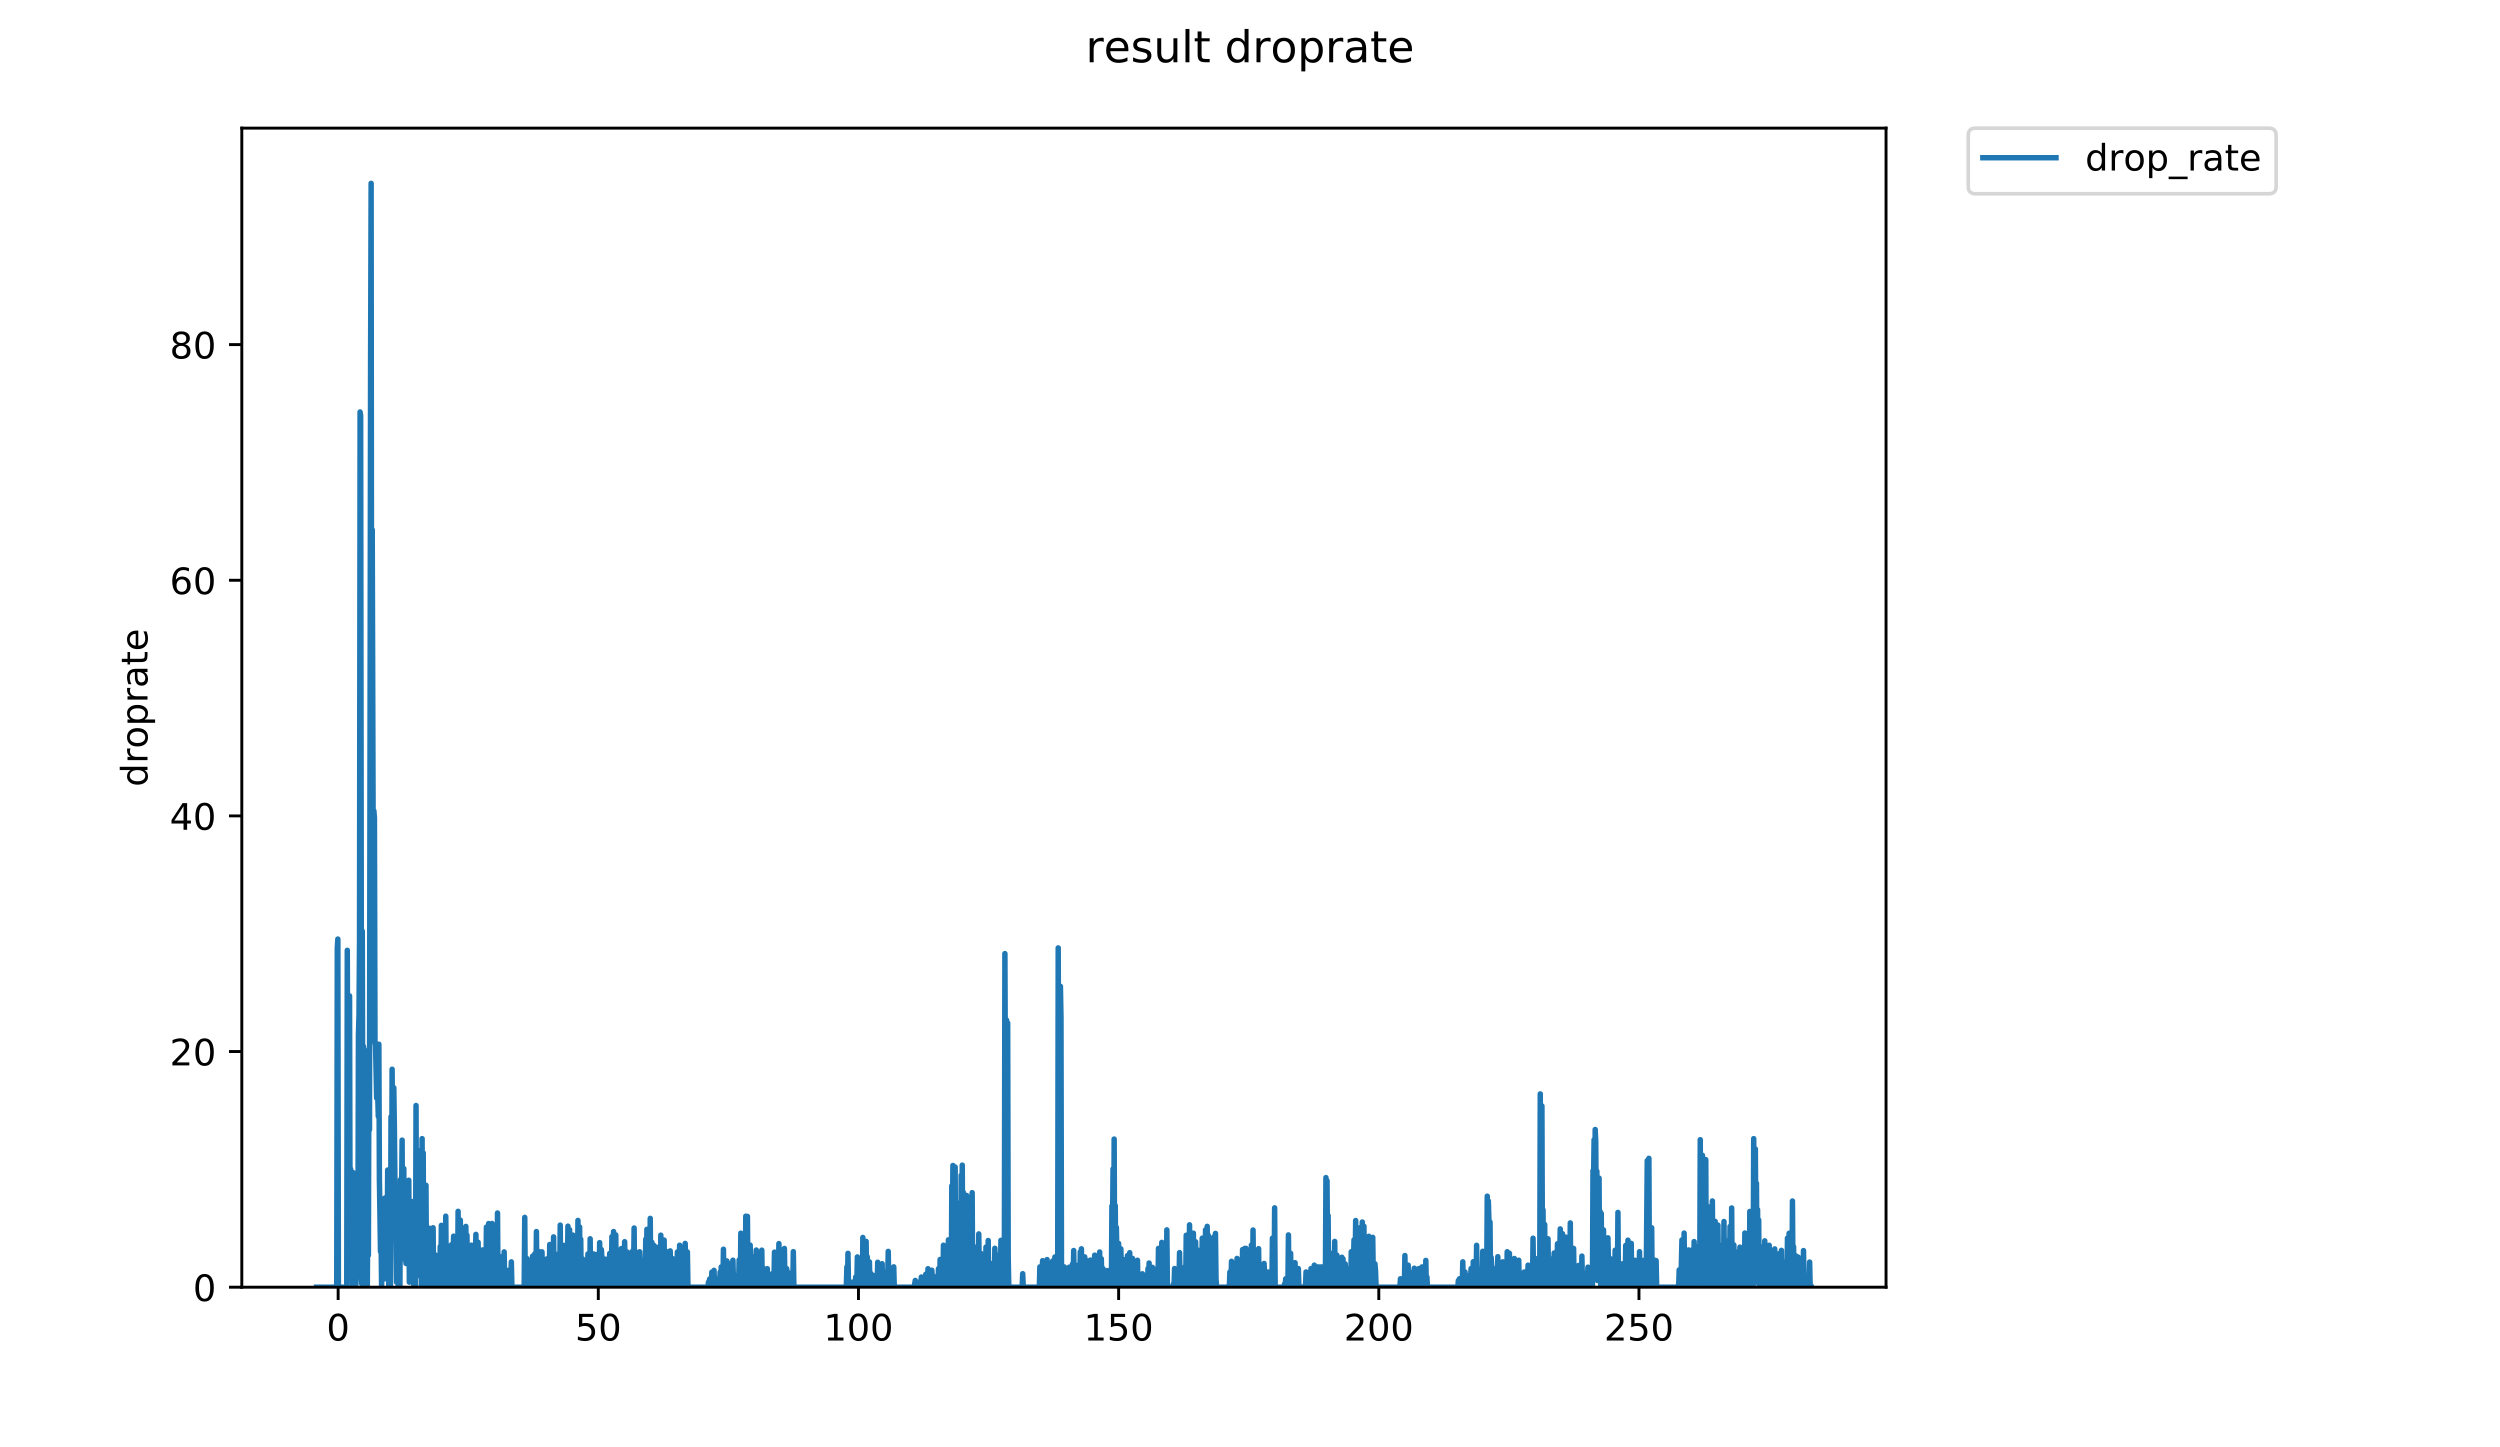 <?xml version="1.0" encoding="utf-8" standalone="no"?>
<!DOCTYPE svg PUBLIC "-//W3C//DTD SVG 1.1//EN"
  "http://www.w3.org/Graphics/SVG/1.1/DTD/svg11.dtd">
<!-- Created with matplotlib (https://matplotlib.org/) -->
<svg height="396pt" version="1.1" viewBox="0 0 684 396" width="684pt" xmlns="http://www.w3.org/2000/svg" xmlns:xlink="http://www.w3.org/1999/xlink">
 <defs>
  <style type="text/css">
*{stroke-linecap:butt;stroke-linejoin:round;}
  </style>
 </defs>
 <g id="figure_1">
  <g id="patch_1">
   <path d="M 0 396 
L 684 396 
L 684 0 
L 0 0 
z
" style="fill:#ffffff;"/>
  </g>
  <g id="axes_1">
   <g id="patch_2">
    <path d="M 66.159 352.174 
L 516.019 352.174 
L 516.019 35.062 
L 66.159 35.062 
z
" style="fill:#ffffff;"/>
   </g>
   <g id="matplotlib.axis_1">
    <g id="xtick_1">
     <g id="line2d_1">
      <defs>
       <path d="M 0 0 
L 0 3.5 
" id="m72eb1bb841" style="stroke:#000000;stroke-width:0.8;"/>
      </defs>
      <g>
       <use style="stroke:#000000;stroke-width:0.8;" x="92.514" xlink:href="#m72eb1bb841" y="352.174"/>
      </g>
     </g>
     <g id="text_1">
      <!-- 0 -->
      <defs>
       <path d="M 31.781 66.406 
Q 24.172 66.406 20.328 58.906 
Q 16.5 51.422 16.5 36.375 
Q 16.5 21.391 20.328 13.891 
Q 24.172 6.391 31.781 6.391 
Q 39.453 6.391 43.281 13.891 
Q 47.125 21.391 47.125 36.375 
Q 47.125 51.422 43.281 58.906 
Q 39.453 66.406 31.781 66.406 
z
M 31.781 74.219 
Q 44.047 74.219 50.516 64.516 
Q 56.984 54.828 56.984 36.375 
Q 56.984 17.969 50.516 8.266 
Q 44.047 -1.422 31.781 -1.422 
Q 19.531 -1.422 13.062 8.266 
Q 6.594 17.969 6.594 36.375 
Q 6.594 54.828 13.062 64.516 
Q 19.531 74.219 31.781 74.219 
z
" id="DejaVuSans-48"/>
      </defs>
      <g transform="translate(89.333 366.773)scale(0.1 -0.1)">
       <use xlink:href="#DejaVuSans-48"/>
      </g>
     </g>
    </g>
    <g id="xtick_2">
     <g id="line2d_2">
      <g>
       <use style="stroke:#000000;stroke-width:0.8;" x="163.695" xlink:href="#m72eb1bb841" y="352.174"/>
      </g>
     </g>
     <g id="text_2">
      <!-- 50 -->
      <defs>
       <path d="M 10.797 72.906 
L 49.516 72.906 
L 49.516 64.594 
L 19.828 64.594 
L 19.828 46.734 
Q 21.969 47.469 24.109 47.828 
Q 26.266 48.188 28.422 48.188 
Q 40.625 48.188 47.75 41.5 
Q 54.891 34.812 54.891 23.391 
Q 54.891 11.625 47.562 5.094 
Q 40.234 -1.422 26.906 -1.422 
Q 22.312 -1.422 17.547 -0.641 
Q 12.797 0.141 7.719 1.703 
L 7.719 11.625 
Q 12.109 9.234 16.797 8.062 
Q 21.484 6.891 26.703 6.891 
Q 35.156 6.891 40.078 11.328 
Q 45.016 15.766 45.016 23.391 
Q 45.016 31 40.078 35.438 
Q 35.156 39.891 26.703 39.891 
Q 22.75 39.891 18.812 39.016 
Q 14.891 38.141 10.797 36.281 
z
" id="DejaVuSans-53"/>
      </defs>
      <g transform="translate(157.333 366.773)scale(0.1 -0.1)">
       <use xlink:href="#DejaVuSans-53"/>
       <use x="63.623" xlink:href="#DejaVuSans-48"/>
      </g>
     </g>
    </g>
    <g id="xtick_3">
     <g id="line2d_3">
      <g>
       <use style="stroke:#000000;stroke-width:0.8;" x="234.876" xlink:href="#m72eb1bb841" y="352.174"/>
      </g>
     </g>
     <g id="text_3">
      <!-- 100 -->
      <defs>
       <path d="M 12.406 8.297 
L 28.516 8.297 
L 28.516 63.922 
L 10.984 60.406 
L 10.984 69.391 
L 28.422 72.906 
L 38.281 72.906 
L 38.281 8.297 
L 54.391 8.297 
L 54.391 0 
L 12.406 0 
z
" id="DejaVuSans-49"/>
      </defs>
      <g transform="translate(225.333 366.773)scale(0.1 -0.1)">
       <use xlink:href="#DejaVuSans-49"/>
       <use x="63.623" xlink:href="#DejaVuSans-48"/>
       <use x="127.246" xlink:href="#DejaVuSans-48"/>
      </g>
     </g>
    </g>
    <g id="xtick_4">
     <g id="line2d_4">
      <g>
       <use style="stroke:#000000;stroke-width:0.8;" x="306.058" xlink:href="#m72eb1bb841" y="352.174"/>
      </g>
     </g>
     <g id="text_4">
      <!-- 150 -->
      <g transform="translate(296.514 366.773)scale(0.1 -0.1)">
       <use xlink:href="#DejaVuSans-49"/>
       <use x="63.623" xlink:href="#DejaVuSans-53"/>
       <use x="127.246" xlink:href="#DejaVuSans-48"/>
      </g>
     </g>
    </g>
    <g id="xtick_5">
     <g id="line2d_5">
      <g>
       <use style="stroke:#000000;stroke-width:0.8;" x="377.239" xlink:href="#m72eb1bb841" y="352.174"/>
      </g>
     </g>
     <g id="text_5">
      <!-- 200 -->
      <defs>
       <path d="M 19.188 8.297 
L 53.609 8.297 
L 53.609 0 
L 7.328 0 
L 7.328 8.297 
Q 12.938 14.109 22.625 23.891 
Q 32.328 33.688 34.812 36.531 
Q 39.547 41.844 41.422 45.531 
Q 43.312 49.219 43.312 52.781 
Q 43.312 58.594 39.234 62.25 
Q 35.156 65.922 28.609 65.922 
Q 23.969 65.922 18.812 64.312 
Q 13.672 62.703 7.812 59.422 
L 7.812 69.391 
Q 13.766 71.781 18.938 73 
Q 24.125 74.219 28.422 74.219 
Q 39.75 74.219 46.484 68.547 
Q 53.219 62.891 53.219 53.422 
Q 53.219 48.922 51.531 44.891 
Q 49.859 40.875 45.406 35.406 
Q 44.188 33.984 37.641 27.219 
Q 31.109 20.453 19.188 8.297 
z
" id="DejaVuSans-50"/>
      </defs>
      <g transform="translate(367.695 366.773)scale(0.1 -0.1)">
       <use xlink:href="#DejaVuSans-50"/>
       <use x="63.623" xlink:href="#DejaVuSans-48"/>
       <use x="127.246" xlink:href="#DejaVuSans-48"/>
      </g>
     </g>
    </g>
    <g id="xtick_6">
     <g id="line2d_6">
      <g>
       <use style="stroke:#000000;stroke-width:0.8;" x="448.42" xlink:href="#m72eb1bb841" y="352.174"/>
      </g>
     </g>
     <g id="text_6">
      <!-- 250 -->
      <g transform="translate(438.876 366.773)scale(0.1 -0.1)">
       <use xlink:href="#DejaVuSans-50"/>
       <use x="63.623" xlink:href="#DejaVuSans-53"/>
       <use x="127.246" xlink:href="#DejaVuSans-48"/>
      </g>
     </g>
    </g>
   </g>
   <g id="matplotlib.axis_2">
    <g id="ytick_1">
     <g id="line2d_7">
      <defs>
       <path d="M 0 0 
L -3.5 0 
" id="mb52bde10ab" style="stroke:#000000;stroke-width:0.8;"/>
      </defs>
      <g>
       <use style="stroke:#000000;stroke-width:0.8;" x="66.159" xlink:href="#mb52bde10ab" y="352.174"/>
      </g>
     </g>
     <g id="text_7">
      <!-- 0 -->
      <g transform="translate(52.796 355.973)scale(0.1 -0.1)">
       <use xlink:href="#DejaVuSans-48"/>
      </g>
     </g>
    </g>
    <g id="ytick_2">
     <g id="line2d_8">
      <g>
       <use style="stroke:#000000;stroke-width:0.8;" x="66.159" xlink:href="#mb52bde10ab" y="287.702"/>
      </g>
     </g>
     <g id="text_8">
      <!-- 20 -->
      <g transform="translate(46.434 291.501)scale(0.1 -0.1)">
       <use xlink:href="#DejaVuSans-50"/>
       <use x="63.623" xlink:href="#DejaVuSans-48"/>
      </g>
     </g>
    </g>
    <g id="ytick_3">
     <g id="line2d_9">
      <g>
       <use style="stroke:#000000;stroke-width:0.8;" x="66.159" xlink:href="#mb52bde10ab" y="223.23"/>
      </g>
     </g>
     <g id="text_9">
      <!-- 40 -->
      <defs>
       <path d="M 37.797 64.312 
L 12.891 25.391 
L 37.797 25.391 
z
M 35.203 72.906 
L 47.609 72.906 
L 47.609 25.391 
L 58.016 25.391 
L 58.016 17.188 
L 47.609 17.188 
L 47.609 0 
L 37.797 0 
L 37.797 17.188 
L 4.891 17.188 
L 4.891 26.703 
z
" id="DejaVuSans-52"/>
      </defs>
      <g transform="translate(46.434 227.029)scale(0.1 -0.1)">
       <use xlink:href="#DejaVuSans-52"/>
       <use x="63.623" xlink:href="#DejaVuSans-48"/>
      </g>
     </g>
    </g>
    <g id="ytick_4">
     <g id="line2d_10">
      <g>
       <use style="stroke:#000000;stroke-width:0.8;" x="66.159" xlink:href="#mb52bde10ab" y="158.758"/>
      </g>
     </g>
     <g id="text_10">
      <!-- 60 -->
      <defs>
       <path d="M 33.016 40.375 
Q 26.375 40.375 22.484 35.828 
Q 18.609 31.297 18.609 23.391 
Q 18.609 15.531 22.484 10.953 
Q 26.375 6.391 33.016 6.391 
Q 39.656 6.391 43.531 10.953 
Q 47.406 15.531 47.406 23.391 
Q 47.406 31.297 43.531 35.828 
Q 39.656 40.375 33.016 40.375 
z
M 52.594 71.297 
L 52.594 62.312 
Q 48.875 64.062 45.094 64.984 
Q 41.312 65.922 37.594 65.922 
Q 27.828 65.922 22.672 59.328 
Q 17.531 52.734 16.797 39.406 
Q 19.672 43.656 24.016 45.922 
Q 28.375 48.188 33.594 48.188 
Q 44.578 48.188 50.953 41.516 
Q 57.328 34.859 57.328 23.391 
Q 57.328 12.156 50.688 5.359 
Q 44.047 -1.422 33.016 -1.422 
Q 20.359 -1.422 13.672 8.266 
Q 6.984 17.969 6.984 36.375 
Q 6.984 53.656 15.188 63.938 
Q 23.391 74.219 37.203 74.219 
Q 40.922 74.219 44.703 73.484 
Q 48.484 72.75 52.594 71.297 
z
" id="DejaVuSans-54"/>
      </defs>
      <g transform="translate(46.434 162.557)scale(0.1 -0.1)">
       <use xlink:href="#DejaVuSans-54"/>
       <use x="63.623" xlink:href="#DejaVuSans-48"/>
      </g>
     </g>
    </g>
    <g id="ytick_5">
     <g id="line2d_11">
      <g>
       <use style="stroke:#000000;stroke-width:0.8;" x="66.159" xlink:href="#mb52bde10ab" y="94.285"/>
      </g>
     </g>
     <g id="text_11">
      <!-- 80 -->
      <defs>
       <path d="M 31.781 34.625 
Q 24.75 34.625 20.719 30.859 
Q 16.703 27.094 16.703 20.516 
Q 16.703 13.922 20.719 10.156 
Q 24.75 6.391 31.781 6.391 
Q 38.812 6.391 42.859 10.172 
Q 46.922 13.969 46.922 20.516 
Q 46.922 27.094 42.891 30.859 
Q 38.875 34.625 31.781 34.625 
z
M 21.922 38.812 
Q 15.578 40.375 12.031 44.719 
Q 8.5 49.078 8.5 55.328 
Q 8.5 64.062 14.719 69.141 
Q 20.953 74.219 31.781 74.219 
Q 42.672 74.219 48.875 69.141 
Q 55.078 64.062 55.078 55.328 
Q 55.078 49.078 51.531 44.719 
Q 48 40.375 41.703 38.812 
Q 48.828 37.156 52.797 32.312 
Q 56.781 27.484 56.781 20.516 
Q 56.781 9.906 50.312 4.234 
Q 43.844 -1.422 31.781 -1.422 
Q 19.734 -1.422 13.25 4.234 
Q 6.781 9.906 6.781 20.516 
Q 6.781 27.484 10.781 32.312 
Q 14.797 37.156 21.922 38.812 
z
M 18.312 54.391 
Q 18.312 48.734 21.844 45.562 
Q 25.391 42.391 31.781 42.391 
Q 38.141 42.391 41.719 45.562 
Q 45.312 48.734 45.312 54.391 
Q 45.312 60.062 41.719 63.234 
Q 38.141 66.406 31.781 66.406 
Q 25.391 66.406 21.844 63.234 
Q 18.312 60.062 18.312 54.391 
z
" id="DejaVuSans-56"/>
      </defs>
      <g transform="translate(46.434 98.085)scale(0.1 -0.1)">
       <use xlink:href="#DejaVuSans-56"/>
       <use x="63.623" xlink:href="#DejaVuSans-48"/>
      </g>
     </g>
    </g>
    <g id="text_12">
     <!-- droprate -->
     <defs>
      <path d="M 45.406 46.391 
L 45.406 75.984 
L 54.391 75.984 
L 54.391 0 
L 45.406 0 
L 45.406 8.203 
Q 42.578 3.328 38.25 0.953 
Q 33.938 -1.422 27.875 -1.422 
Q 17.969 -1.422 11.734 6.484 
Q 5.516 14.406 5.516 27.297 
Q 5.516 40.188 11.734 48.094 
Q 17.969 56 27.875 56 
Q 33.938 56 38.25 53.625 
Q 42.578 51.266 45.406 46.391 
z
M 14.797 27.297 
Q 14.797 17.391 18.875 11.75 
Q 22.953 6.109 30.078 6.109 
Q 37.203 6.109 41.297 11.75 
Q 45.406 17.391 45.406 27.297 
Q 45.406 37.203 41.297 42.844 
Q 37.203 48.484 30.078 48.484 
Q 22.953 48.484 18.875 42.844 
Q 14.797 37.203 14.797 27.297 
z
" id="DejaVuSans-100"/>
      <path d="M 41.109 46.297 
Q 39.594 47.172 37.812 47.578 
Q 36.031 48 33.891 48 
Q 26.266 48 22.188 43.047 
Q 18.109 38.094 18.109 28.812 
L 18.109 0 
L 9.078 0 
L 9.078 54.688 
L 18.109 54.688 
L 18.109 46.188 
Q 20.953 51.172 25.484 53.578 
Q 30.031 56 36.531 56 
Q 37.453 56 38.578 55.875 
Q 39.703 55.766 41.062 55.516 
z
" id="DejaVuSans-114"/>
      <path d="M 30.609 48.391 
Q 23.391 48.391 19.188 42.75 
Q 14.984 37.109 14.984 27.297 
Q 14.984 17.484 19.156 11.844 
Q 23.344 6.203 30.609 6.203 
Q 37.797 6.203 41.984 11.859 
Q 46.188 17.531 46.188 27.297 
Q 46.188 37.016 41.984 42.703 
Q 37.797 48.391 30.609 48.391 
z
M 30.609 56 
Q 42.328 56 49.016 48.375 
Q 55.719 40.766 55.719 27.297 
Q 55.719 13.875 49.016 6.219 
Q 42.328 -1.422 30.609 -1.422 
Q 18.844 -1.422 12.172 6.219 
Q 5.516 13.875 5.516 27.297 
Q 5.516 40.766 12.172 48.375 
Q 18.844 56 30.609 56 
z
" id="DejaVuSans-111"/>
      <path d="M 18.109 8.203 
L 18.109 -20.797 
L 9.078 -20.797 
L 9.078 54.688 
L 18.109 54.688 
L 18.109 46.391 
Q 20.953 51.266 25.266 53.625 
Q 29.594 56 35.594 56 
Q 45.562 56 51.781 48.094 
Q 58.016 40.188 58.016 27.297 
Q 58.016 14.406 51.781 6.484 
Q 45.562 -1.422 35.594 -1.422 
Q 29.594 -1.422 25.266 0.953 
Q 20.953 3.328 18.109 8.203 
z
M 48.688 27.297 
Q 48.688 37.203 44.609 42.844 
Q 40.531 48.484 33.406 48.484 
Q 26.266 48.484 22.188 42.844 
Q 18.109 37.203 18.109 27.297 
Q 18.109 17.391 22.188 11.75 
Q 26.266 6.109 33.406 6.109 
Q 40.531 6.109 44.609 11.75 
Q 48.688 17.391 48.688 27.297 
z
" id="DejaVuSans-112"/>
      <path d="M 34.281 27.484 
Q 23.391 27.484 19.188 25 
Q 14.984 22.516 14.984 16.5 
Q 14.984 11.719 18.141 8.906 
Q 21.297 6.109 26.703 6.109 
Q 34.188 6.109 38.703 11.406 
Q 43.219 16.703 43.219 25.484 
L 43.219 27.484 
z
M 52.203 31.203 
L 52.203 0 
L 43.219 0 
L 43.219 8.297 
Q 40.141 3.328 35.547 0.953 
Q 30.953 -1.422 24.312 -1.422 
Q 15.922 -1.422 10.953 3.297 
Q 6 8.016 6 15.922 
Q 6 25.141 12.172 29.828 
Q 18.359 34.516 30.609 34.516 
L 43.219 34.516 
L 43.219 35.406 
Q 43.219 41.609 39.141 45 
Q 35.062 48.391 27.688 48.391 
Q 23 48.391 18.547 47.266 
Q 14.109 46.141 10.016 43.891 
L 10.016 52.203 
Q 14.938 54.109 19.578 55.047 
Q 24.219 56 28.609 56 
Q 40.484 56 46.344 49.844 
Q 52.203 43.703 52.203 31.203 
z
" id="DejaVuSans-97"/>
      <path d="M 18.312 70.219 
L 18.312 54.688 
L 36.812 54.688 
L 36.812 47.703 
L 18.312 47.703 
L 18.312 18.016 
Q 18.312 11.328 20.141 9.422 
Q 21.969 7.516 27.594 7.516 
L 36.812 7.516 
L 36.812 0 
L 27.594 0 
Q 17.188 0 13.234 3.875 
Q 9.281 7.766 9.281 18.016 
L 9.281 47.703 
L 2.688 47.703 
L 2.688 54.688 
L 9.281 54.688 
L 9.281 70.219 
z
" id="DejaVuSans-116"/>
      <path d="M 56.203 29.594 
L 56.203 25.203 
L 14.891 25.203 
Q 15.484 15.922 20.484 11.062 
Q 25.484 6.203 34.422 6.203 
Q 39.594 6.203 44.453 7.469 
Q 49.312 8.734 54.109 11.281 
L 54.109 2.781 
Q 49.266 0.734 44.188 -0.344 
Q 39.109 -1.422 33.891 -1.422 
Q 20.797 -1.422 13.156 6.188 
Q 5.516 13.812 5.516 26.812 
Q 5.516 40.234 12.766 48.109 
Q 20.016 56 32.328 56 
Q 43.359 56 49.781 48.891 
Q 56.203 41.797 56.203 29.594 
z
M 47.219 32.234 
Q 47.125 39.594 43.094 43.984 
Q 39.062 48.391 32.422 48.391 
Q 24.906 48.391 20.391 44.141 
Q 15.875 39.891 15.188 32.172 
z
" id="DejaVuSans-101"/>
     </defs>
     <g transform="translate(40.354 215.236)rotate(-90)scale(0.1 -0.1)">
      <use xlink:href="#DejaVuSans-100"/>
      <use x="63.477" xlink:href="#DejaVuSans-114"/>
      <use x="104.559" xlink:href="#DejaVuSans-111"/>
      <use x="165.74" xlink:href="#DejaVuSans-112"/>
      <use x="229.217" xlink:href="#DejaVuSans-114"/>
      <use x="270.33" xlink:href="#DejaVuSans-97"/>
      <use x="331.609" xlink:href="#DejaVuSans-116"/>
      <use x="370.818" xlink:href="#DejaVuSans-101"/>
     </g>
    </g>
   </g>
   <g id="line2d_12">
    <path clip-path="url(#p45c813bb9b)" d="M 86.607 352.174 
L 92.129 352.174 
L 92.284 259.298 
L 92.435 256.931 
L 92.585 352.174 
L 94.868 352.174 
L 95.018 260.005 
L 95.174 312.938 
L 95.33 297.115 
L 95.48 332.315 
L 95.636 272.479 
L 95.791 342.269 
L 95.943 319.847 
L 96.098 340.517 
L 96.248 340.661 
L 96.402 352.174 
L 96.558 320.79 
L 96.708 352.174 
L 97.311 352.174 
L 97.614 347.556 
L 97.764 336.033 
L 97.915 345.745 
L 98.069 283.162 
L 98.219 277.889 
L 98.369 257.553 
L 98.519 112.719 
L 98.67 113.747 
L 98.971 351.257 
L 99.121 254.77 
L 99.278 323.313 
L 99.433 286.267 
L 99.583 303.29 
L 99.734 352.174 
L 100.49 352.174 
L 100.64 331.021 
L 100.791 343.424 
L 100.941 287.055 
L 101.091 309.1 
L 101.391 100.315 
L 101.541 50.163 
L 101.691 230.826 
L 101.842 144.942 
L 102.143 244.566 
L 102.293 221.848 
L 102.444 223.784 
L 102.596 285.149 
L 102.748 286.049 
L 103.051 300.432 
L 103.201 294.279 
L 103.501 305.462 
L 103.654 285.699 
L 103.805 322.659 
L 104.105 342.448 
L 104.256 338.299 
L 104.407 352.174 
L 104.557 337.878 
L 104.708 340.612 
L 104.858 348.018 
L 105.009 342.476 
L 105.163 349.91 
L 105.313 327.767 
L 105.464 348.49 
L 105.767 328.92 
L 105.918 343.424 
L 106.069 320.121 
L 106.371 352.174 
L 106.828 352.174 
L 106.979 305.529 
L 107.129 335.5 
L 107.284 292.544 
L 107.442 316.063 
L 107.742 297.599 
L 107.893 307.901 
L 108.196 337.542 
L 108.349 337.149 
L 108.501 350.81 
L 108.656 349.477 
L 108.808 334.872 
L 108.959 352.174 
L 109.11 352.174 
L 109.262 347.589 
L 109.415 352.174 
L 109.569 322.745 
L 109.719 341.106 
L 110.019 311.937 
L 110.173 344.445 
L 110.476 319.709 
L 110.627 339.335 
L 110.782 332.364 
L 111.082 345.69 
L 111.232 323.499 
L 111.386 336.35 
L 111.538 334.799 
L 111.843 322.91 
L 111.996 350.8 
L 112.148 330.835 
L 112.3 347.144 
L 112.452 347.595 
L 112.604 328.721 
L 112.755 346.679 
L 112.908 332.651 
L 113.214 352.174 
L 113.674 352.174 
L 113.826 302.475 
L 113.977 344.323 
L 114.126 314.604 
L 114.277 344.816 
L 114.43 333.453 
L 114.582 348.978 
L 114.883 331.766 
L 115.036 341.293 
L 115.186 326.773 
L 115.337 352.174 
L 115.487 311.533 
L 115.639 352.174 
L 115.79 315.438 
L 115.942 352.174 
L 116.093 331.392 
L 116.393 352.174 
L 116.545 324.282 
L 116.696 348.951 
L 116.846 352.174 
L 117.148 341.567 
L 117.299 352.174 
L 117.449 336.033 
L 117.75 352.174 
L 117.9 337.395 
L 118.2 352.174 
L 118.35 352.174 
L 118.499 335.917 
L 118.651 352.174 
L 118.951 352.174 
L 119.1 343.349 
L 119.251 350.319 
L 119.401 350.793 
L 119.551 348.469 
L 119.702 352.174 
L 119.852 344.312 
L 120.154 352.174 
L 120.304 352.174 
L 120.454 341.042 
L 120.604 349.855 
L 120.757 335.256 
L 120.907 352.174 
L 121.059 352.174 
L 121.208 340.578 
L 121.358 341.506 
L 121.51 352.174 
L 121.66 352.174 
L 121.811 346.664 
L 121.961 332.749 
L 122.113 352.174 
L 122.721 352.174 
L 122.873 347.621 
L 123.175 352.174 
L 123.476 340.595 
L 123.633 352.174 
L 123.79 352.174 
L 124.109 338.215 
L 124.26 352.174 
L 124.411 342.517 
L 124.562 349.399 
L 124.713 350.337 
L 124.864 352.174 
L 125.019 338.256 
L 125.177 352.174 
L 125.335 331.419 
L 125.493 352.174 
L 125.646 339.915 
L 125.798 352.174 
L 125.949 333.832 
L 126.1 352.174 
L 126.403 352.174 
L 126.554 348.018 
L 126.704 352.174 
L 126.855 351.714 
L 127.006 344.357 
L 127.157 352.174 
L 127.458 335.548 
L 127.609 352.174 
L 127.761 337.939 
L 127.919 352.174 
L 128.846 352.174 
L 128.996 340.678 
L 129.146 352.174 
L 129.298 352.174 
L 129.448 351.253 
L 129.599 342.951 
L 129.749 352.174 
L 129.899 352.174 
L 130.205 337.727 
L 130.356 352.174 
L 130.812 339.898 
L 130.966 352.174 
L 131.119 352.174 
L 131.269 346.17 
L 131.423 344.93 
L 131.575 352.174 
L 131.726 352.174 
L 131.876 348.474 
L 132.026 341.985 
L 132.177 352.174 
L 132.478 352.174 
L 132.628 347.556 
L 132.778 351.248 
L 132.929 352.174 
L 133.082 335.736 
L 133.233 350.804 
L 133.386 352.174 
L 133.538 352.174 
L 133.694 334.761 
L 133.851 352.174 
L 134.007 352.174 
L 134.158 340.694 
L 134.309 352.174 
L 134.46 351.253 
L 134.612 334.749 
L 134.763 352.174 
L 134.913 350.789 
L 135.065 338.895 
L 135.215 349.407 
L 135.366 351.249 
L 135.516 336.977 
L 135.667 352.174 
L 135.818 335.619 
L 135.969 351.714 
L 136.119 331.879 
L 136.269 352.174 
L 136.88 352.174 
L 137.03 343.849 
L 137.181 352.174 
L 137.485 352.174 
L 137.635 351.247 
L 137.786 352.174 
L 137.937 342.517 
L 138.087 352.174 
L 138.388 352.174 
L 138.54 349.438 
L 138.69 352.174 
L 138.841 347.582 
L 138.992 352.174 
L 139.143 348.495 
L 139.297 352.174 
L 139.449 347.608 
L 139.6 352.174 
L 139.751 349.868 
L 139.902 345.247 
L 140.054 352.174 
L 143.417 352.174 
L 143.57 333.078 
L 143.721 352.174 
L 144.028 352.174 
L 144.179 344.357 
L 144.332 352.174 
L 144.485 346.28 
L 144.636 352.174 
L 144.788 347.608 
L 144.942 351.721 
L 145.094 347.152 
L 145.245 352.174 
L 145.397 349.427 
L 145.548 352.174 
L 145.704 343.691 
L 145.854 352.174 
L 146.157 352.174 
L 146.31 343.055 
L 146.461 352.174 
L 146.613 352.174 
L 146.764 336.955 
L 146.915 352.174 
L 147.373 352.174 
L 147.676 342.49 
L 147.831 352.174 
L 148.132 352.174 
L 148.283 342.503 
L 148.438 350.376 
L 148.588 352.174 
L 148.739 352.174 
L 148.89 348.041 
L 149.041 349.858 
L 149.193 350.348 
L 149.343 352.174 
L 149.494 352.174 
L 149.647 344.423 
L 149.797 345.718 
L 149.949 352.174 
L 150.252 352.174 
L 150.404 340.494 
L 150.554 352.174 
L 150.706 343.511 
L 150.858 351.257 
L 151.008 348.932 
L 151.158 352.174 
L 151.309 352.174 
L 151.461 338.418 
L 151.612 352.174 
L 151.763 352.174 
L 152.069 343.157 
L 152.219 352.174 
L 152.371 352.174 
L 152.672 346.179 
L 152.824 352.174 
L 153.125 352.174 
L 153.276 335.184 
L 153.427 349.872 
L 153.578 348.035 
L 153.879 352.174 
L 154.029 342.028 
L 154.18 352.174 
L 154.332 340.743 
L 154.484 349.881 
L 154.635 352.174 
L 154.787 343.462 
L 154.938 343.897 
L 155.088 352.174 
L 155.239 347.087 
L 155.388 335.476 
L 155.538 352.174 
L 155.688 351.712 
L 155.838 336.427 
L 155.99 352.174 
L 156.141 348.951 
L 156.291 342.924 
L 156.441 352.174 
L 156.591 351.248 
L 156.742 337.919 
L 156.897 352.174 
L 157.974 352.174 
L 158.127 333.91 
L 158.278 350.797 
L 158.429 348.501 
L 158.581 335.69 
L 158.732 352.174 
L 158.886 339.044 
L 159.038 352.174 
L 159.192 352.174 
L 159.343 344.39 
L 159.495 347.144 
L 159.646 352.174 
L 159.948 352.174 
L 160.099 345.276 
L 160.25 352.174 
L 160.402 348.047 
L 160.554 352.174 
L 160.706 348.978 
L 160.859 343.081 
L 161.014 352.174 
L 161.317 352.174 
L 161.469 338.933 
L 161.62 352.174 
L 161.928 347.256 
L 162.08 352.174 
L 162.386 343.081 
L 162.537 352.174 
L 162.841 352.174 
L 162.997 343.232 
L 163.148 352.174 
L 163.298 352.174 
L 163.456 347.77 
L 163.608 346.71 
L 163.76 352.174 
L 163.911 352.174 
L 164.066 339.984 
L 164.223 352.174 
L 164.375 352.174 
L 164.526 341.881 
L 164.681 344.047 
L 164.836 352.174 
L 164.989 351.72 
L 165.141 352.174 
L 165.296 351.272 
L 165.601 344.499 
L 165.753 352.174 
L 165.907 352.174 
L 166.207 345.247 
L 166.36 352.174 
L 166.511 352.174 
L 166.811 342.951 
L 166.966 352.174 
L 167.117 352.174 
L 167.267 349.411 
L 167.418 338.339 
L 167.568 352.174 
L 167.721 352.174 
L 167.872 336.955 
L 168.022 351.713 
L 168.173 352.174 
L 168.324 352.174 
L 168.474 337.878 
L 168.626 352.174 
L 168.931 352.174 
L 169.084 345.809 
L 169.237 351.269 
L 169.388 346.664 
L 169.541 352.174 
L 169.692 352.174 
L 169.845 350.355 
L 169.996 341.612 
L 170.147 352.174 
L 170.453 352.174 
L 170.605 350.343 
L 170.756 352.174 
L 170.906 339.722 
L 171.06 352.174 
L 171.361 352.174 
L 171.512 342.503 
L 171.662 352.174 
L 172.745 352.174 
L 172.895 342.476 
L 173.197 352.174 
L 173.347 347.087 
L 173.497 335.987 
L 173.649 352.174 
L 173.8 352.174 
L 173.951 342.545 
L 174.102 345.247 
L 174.255 352.174 
L 174.409 346.749 
L 174.561 350.34 
L 174.711 350.791 
L 174.862 352.174 
L 175.013 342.49 
L 175.314 352.174 
L 175.464 352.174 
L 175.616 344.848 
L 175.917 352.174 
L 176.068 345.745 
L 176.219 351.25 
L 176.374 352.174 
L 176.531 348.172 
L 176.684 339.044 
L 176.834 352.174 
L 176.988 336.35 
L 177.143 352.174 
L 177.451 340.871 
L 177.602 352.174 
L 177.754 352.174 
L 177.905 333.347 
L 178.057 352.174 
L 178.208 352.174 
L 178.362 339.898 
L 178.515 343.119 
L 178.667 352.174 
L 178.818 352.174 
L 178.971 340.791 
L 179.279 352.174 
L 179.734 352.174 
L 179.888 341.308 
L 180.038 352.174 
L 180.342 352.174 
L 180.495 348.071 
L 180.647 351.262 
L 180.799 337.939 
L 180.951 352.174 
L 181.404 352.174 
L 181.555 348.018 
L 181.705 339.28 
L 181.856 352.174 
L 182.158 352.174 
L 182.309 346.656 
L 182.463 351.267 
L 182.614 352.174 
L 182.764 342.476 
L 182.915 344.334 
L 183.065 352.174 
L 183.215 349.399 
L 183.37 342.241 
L 183.525 352.174 
L 183.676 352.174 
L 183.826 351.712 
L 183.977 344.334 
L 184.279 352.174 
L 184.429 352.174 
L 184.732 346.733 
L 184.884 352.174 
L 185.035 352.174 
L 185.339 342.531 
L 185.492 352.174 
L 185.642 352.174 
L 185.792 350.322 
L 185.943 340.694 
L 186.094 352.174 
L 186.245 346.179 
L 186.395 352.174 
L 187.309 352.174 
L 187.46 340.201 
L 187.768 349.898 
L 187.918 351.713 
L 188.07 342.545 
L 188.221 352.174 
L 193.691 352.174 
L 193.842 350.793 
L 193.992 352.174 
L 194.148 349.945 
L 194.305 352.174 
L 194.605 352.174 
L 194.757 348.053 
L 194.907 352.174 
L 195.208 352.174 
L 195.358 347.569 
L 195.509 352.174 
L 195.66 350.327 
L 195.81 352.174 
L 196.11 352.174 
L 196.266 351.281 
L 196.418 352.174 
L 196.569 349.881 
L 196.719 352.174 
L 196.87 352.174 
L 197.022 348.053 
L 197.174 352.174 
L 197.325 346.64 
L 197.475 352.174 
L 197.626 348.955 
L 197.78 352.174 
L 197.934 341.79 
L 198.089 352.174 
L 198.549 352.174 
L 198.705 349.936 
L 198.859 344.981 
L 199.014 345.43 
L 199.313 352.174 
L 199.613 352.174 
L 199.92 345.836 
L 200.074 352.174 
L 200.378 352.174 
L 200.528 344.795 
L 200.679 351.254 
L 200.83 352.174 
L 200.981 348.946 
L 201.135 352.174 
L 202.068 352.174 
L 202.227 344.718 
L 202.385 352.174 
L 202.536 352.174 
L 202.687 337.395 
L 202.837 350.324 
L 202.987 351.249 
L 203.137 347.549 
L 203.291 352.174 
L 203.445 352.174 
L 203.595 337.816 
L 203.745 349.868 
L 203.895 352.174 
L 204.046 332.749 
L 204.196 352.174 
L 204.346 348.927 
L 204.497 332.805 
L 204.647 352.174 
L 204.798 342.517 
L 204.948 351.247 
L 205.098 352.174 
L 205.249 340.661 
L 205.551 352.174 
L 205.701 352.174 
L 205.852 349.858 
L 206.002 343.849 
L 206.153 352.174 
L 206.304 348.49 
L 206.462 349.091 
L 206.612 352.174 
L 206.763 352.174 
L 206.913 342.014 
L 207.063 352.174 
L 207.213 347.079 
L 207.365 348.511 
L 207.515 352.174 
L 207.67 348.964 
L 207.82 352.174 
L 208.122 352.174 
L 208.274 350.337 
L 208.425 342.043 
L 208.575 352.174 
L 208.876 352.174 
L 209.027 347.116 
L 209.329 352.174 
L 209.78 352.174 
L 209.931 347.108 
L 210.081 352.174 
L 210.235 349.018 
L 210.386 349.423 
L 210.538 349.415 
L 210.689 350.337 
L 210.839 348.937 
L 210.989 352.174 
L 211.14 352.174 
L 211.291 348.49 
L 211.442 349.415 
L 211.593 352.174 
L 211.749 351.285 
L 211.901 342.586 
L 212.053 352.174 
L 212.354 352.174 
L 212.505 344.785 
L 212.657 351.258 
L 212.958 351.248 
L 213.109 340.252 
L 213.261 352.174 
L 213.862 352.174 
L 214.012 341.985 
L 214.162 352.174 
L 214.313 352.174 
L 214.613 341.582 
L 214.772 352.174 
L 215.074 352.174 
L 215.224 347.094 
L 215.375 348.485 
L 215.527 348.041 
L 215.676 352.174 
L 216.904 352.174 
L 217.054 342.448 
L 217.205 352.174 
L 231.555 352.174 
L 231.706 346.616 
L 231.856 352.174 
L 232.006 342.911 
L 232.155 352.174 
L 233.061 352.174 
L 233.212 350.795 
L 233.362 352.174 
L 233.512 351.247 
L 233.663 352.174 
L 233.968 352.174 
L 234.118 349.391 
L 234.267 352.174 
L 234.421 352.174 
L 234.571 343.897 
L 234.721 352.174 
L 235.322 352.174 
L 235.472 346.632 
L 235.622 352.174 
L 235.772 350.319 
L 235.921 352.174 
L 236.073 338.566 
L 236.223 352.174 
L 236.824 352.174 
L 236.974 339.651 
L 237.123 352.174 
L 237.274 343.849 
L 237.424 352.174 
L 237.725 352.174 
L 237.875 345.247 
L 238.025 352.174 
L 238.176 352.174 
L 238.326 348.479 
L 238.477 349.399 
L 238.627 352.174 
L 238.777 352.174 
L 238.929 348.978 
L 239.08 349.872 
L 239.231 352.174 
L 239.983 352.174 
L 240.136 345.354 
L 240.288 352.174 
L 240.897 352.174 
L 241.049 350.797 
L 241.2 352.174 
L 241.351 345.754 
L 241.501 352.174 
L 242.412 352.174 
L 242.565 348.082 
L 242.718 352.174 
L 242.868 350.775 
L 243.018 342.377 
L 243.171 350.804 
L 243.322 352.174 
L 243.623 352.174 
L 243.777 351.72 
L 243.927 347.549 
L 244.076 352.174 
L 244.376 352.174 
L 244.526 346.608 
L 244.677 352.174 
L 250.117 352.174 
L 250.418 350.324 
L 250.568 352.174 
L 250.72 352.174 
L 250.87 350.789 
L 251.021 352.174 
L 251.175 350.822 
L 251.327 352.174 
L 251.477 351.25 
L 251.628 352.174 
L 251.781 351.718 
L 251.931 352.174 
L 252.08 349.391 
L 252.231 352.174 
L 252.831 352.174 
L 252.981 349.391 
L 253.133 352.174 
L 253.29 348.632 
L 253.44 352.174 
L 253.59 350.324 
L 253.742 352.174 
L 253.893 347.123 
L 254.043 352.174 
L 254.195 351.716 
L 254.347 348.053 
L 254.5 352.174 
L 254.65 348.937 
L 254.8 352.174 
L 254.95 347.543 
L 255.102 352.174 
L 255.256 349.005 
L 255.406 352.174 
L 255.555 350.781 
L 255.705 352.174 
L 255.861 349.492 
L 256.011 352.174 
L 256.161 349.399 
L 256.315 352.174 
L 256.466 351.712 
L 256.615 352.174 
L 256.767 347.116 
L 256.916 352.174 
L 257.066 352.174 
L 257.216 344.589 
L 257.521 352.174 
L 257.671 352.174 
L 257.821 347.536 
L 257.979 352.174 
L 258.129 340.694 
L 258.278 352.174 
L 258.428 352.174 
L 258.578 341.042 
L 258.728 352.174 
L 258.88 352.174 
L 259.03 343.837 
L 259.332 349.888 
L 259.482 339.224 
L 259.637 352.174 
L 260.265 352.174 
L 260.415 324.424 
L 260.565 339.633 
L 260.714 318.874 
L 260.869 352.174 
L 261.021 322.166 
L 261.176 352.174 
L 261.325 319.29 
L 261.475 352.174 
L 261.625 329.016 
L 261.775 352.174 
L 261.925 332.749 
L 262.075 342.434 
L 262.225 342.448 
L 262.376 334.137 
L 262.525 339.206 
L 262.675 352.174 
L 262.825 352.174 
L 262.975 321.561 
L 263.125 352.174 
L 263.275 318.778 
L 263.425 349.855 
L 263.575 326.237 
L 263.725 349.865 
L 263.875 352.174 
L 264.025 333.157 
L 264.175 349.391 
L 264.325 352.174 
L 264.475 327.086 
L 264.625 352.174 
L 264.775 352.174 
L 264.926 340.628 
L 265.076 350.783 
L 265.227 352.174 
L 265.377 334.163 
L 265.526 348.927 
L 265.679 352.174 
L 265.831 352.174 
L 265.981 326.311 
L 266.13 352.174 
L 266.28 341.97 
L 266.43 343.825 
L 266.58 352.174 
L 266.73 352.174 
L 266.881 348.012 
L 267.032 352.174 
L 267.183 341.185 
L 267.336 352.174 
L 267.489 352.174 
L 267.639 351.712 
L 267.792 337.604 
L 267.945 352.174 
L 268.102 352.174 
L 268.403 342.951 
L 268.554 352.174 
L 268.855 352.174 
L 269.005 348.469 
L 269.155 351.248 
L 269.307 344.401 
L 269.462 352.174 
L 269.613 352.174 
L 269.764 341.2 
L 269.917 352.174 
L 270.221 352.174 
L 270.373 339.407 
L 270.526 352.174 
L 270.978 352.174 
L 271.28 345.745 
L 271.431 352.174 
L 272.033 352.174 
L 272.191 341.532 
L 272.344 352.174 
L 272.646 352.174 
L 272.799 351.721 
L 272.949 343.399 
L 273.101 352.174 
L 273.554 352.174 
L 273.706 349.435 
L 273.857 339.353 
L 274.008 350.337 
L 274.161 352.174 
L 274.783 352.174 
L 274.938 260.906 
L 275.24 335.572 
L 275.39 279.1 
L 275.543 280.992 
L 275.696 279.882 
L 275.847 343.861 
L 276 352.174 
L 279.662 352.174 
L 279.812 348.485 
L 279.963 352.174 
L 284.358 352.174 
L 284.508 346.624 
L 284.659 352.174 
L 284.809 352.174 
L 284.96 351.253 
L 285.264 344.92 
L 285.416 352.174 
L 286.022 352.174 
L 286.172 345.708 
L 286.325 352.174 
L 286.481 344.626 
L 286.632 352.174 
L 287.085 352.174 
L 287.236 345.736 
L 287.387 346.648 
L 287.537 352.174 
L 287.688 346.656 
L 287.841 346.726 
L 287.997 345.021 
L 288.152 352.174 
L 288.304 352.174 
L 288.454 349.395 
L 288.605 343.92 
L 288.757 352.174 
L 289.376 352.174 
L 289.528 259.352 
L 289.677 311.937 
L 289.827 311.357 
L 289.978 272.044 
L 290.129 269.859 
L 290.282 278.414 
L 290.432 352.174 
L 291.037 352.174 
L 291.187 346.624 
L 291.339 352.174 
L 291.642 352.174 
L 291.795 347.152 
L 291.945 352.174 
L 292.249 352.174 
L 292.552 346.687 
L 292.708 352.174 
L 293.308 352.174 
L 293.461 345.791 
L 293.611 351.254 
L 293.764 342.143 
L 293.915 352.174 
L 294.217 352.174 
L 294.367 346.153 
L 294.518 352.174 
L 294.818 352.174 
L 294.968 348.932 
L 295.27 352.174 
L 295.421 351.253 
L 295.572 342.49 
L 295.723 352.174 
L 295.875 341.672 
L 296.025 352.174 
L 296.175 351.71 
L 296.325 343.849 
L 296.628 352.174 
L 296.779 343.885 
L 296.931 352.174 
L 297.084 352.174 
L 297.237 344.889 
L 297.389 351.258 
L 297.539 351.713 
L 297.69 348.035 
L 297.841 352.174 
L 297.992 352.174 
L 298.142 351.711 
L 298.292 344.764 
L 298.443 352.174 
L 298.744 352.174 
L 298.894 348.479 
L 299.044 348.469 
L 299.2 352.174 
L 299.5 343.412 
L 299.651 352.174 
L 299.801 343.666 
L 299.956 350.823 
L 300.106 352.174 
L 300.409 347.549 
L 300.56 352.174 
L 300.711 352.174 
L 300.862 342.545 
L 301.012 352.174 
L 301.172 352.174 
L 301.323 344.401 
L 301.475 352.174 
L 301.775 347.094 
L 301.926 352.174 
L 302.232 352.174 
L 302.382 348.474 
L 302.535 348.516 
L 302.686 352.174 
L 302.837 352.174 
L 302.989 347.627 
L 303.14 352.174 
L 304.069 352.174 
L 304.22 329.942 
L 304.372 337.563 
L 304.527 319.803 
L 304.678 352.174 
L 304.831 311.651 
L 304.983 349.431 
L 305.135 329.864 
L 305.287 351.716 
L 305.439 335.829 
L 305.742 352.174 
L 306.044 340.201 
L 306.198 352.174 
L 306.508 352.174 
L 306.66 341.672 
L 306.962 352.174 
L 307.264 352.174 
L 307.418 351.27 
L 307.575 344.647 
L 307.726 350.8 
L 307.876 352.174 
L 308.027 352.174 
L 308.177 346.616 
L 308.327 352.174 
L 308.48 343.535 
L 308.632 352.174 
L 308.787 352.174 
L 308.938 351.716 
L 309.093 342.733 
L 309.247 352.174 
L 309.703 352.174 
L 309.853 344.3 
L 310.003 351.248 
L 310.154 352.174 
L 310.304 352.174 
L 310.454 347.072 
L 310.609 345.88 
L 310.761 352.174 
L 310.912 352.174 
L 311.213 344.806 
L 311.364 352.174 
L 311.515 352.174 
L 311.667 350.345 
L 311.818 350.799 
L 311.969 350.327 
L 312.119 352.174 
L 312.27 351.252 
L 312.421 352.174 
L 312.572 348.511 
L 312.724 352.174 
L 313.024 352.174 
L 313.181 349.07 
L 313.336 352.174 
L 313.486 350.791 
L 313.639 352.174 
L 313.789 349.407 
L 313.939 352.174 
L 314.089 347.079 
L 314.24 352.174 
L 314.391 345.566 
L 314.541 352.174 
L 314.991 352.174 
L 315.145 351.271 
L 315.299 346.749 
L 315.449 352.174 
L 315.598 352.174 
L 315.749 348.937 
L 315.903 350.376 
L 316.053 350.322 
L 316.206 352.174 
L 316.508 347.144 
L 316.66 352.174 
L 316.81 352.174 
L 316.961 341.552 
L 317.112 352.174 
L 317.263 343.897 
L 317.413 352.174 
L 317.713 352.174 
L 317.867 339.915 
L 318.022 352.174 
L 319.096 352.174 
L 319.245 336.494 
L 319.398 351.716 
L 319.551 352.174 
L 320.912 352.174 
L 321.063 351.258 
L 321.214 352.174 
L 321.363 347.072 
L 321.514 352.174 
L 321.664 348.485 
L 321.815 352.174 
L 321.971 347.722 
L 322.122 352.174 
L 322.272 352.174 
L 322.424 349.878 
L 322.573 350.783 
L 322.723 342.721 
L 322.877 352.174 
L 323.487 352.174 
L 323.794 348.542 
L 323.945 348.946 
L 324.098 346.703 
L 324.249 352.174 
L 324.402 351.718 
L 324.553 337.959 
L 324.703 352.174 
L 324.853 346.153 
L 325.004 344.827 
L 325.155 352.174 
L 325.306 347.123 
L 325.457 335.111 
L 325.607 352.174 
L 325.758 341.074 
L 325.908 352.174 
L 326.059 341.138 
L 326.21 352.174 
L 326.36 352.174 
L 326.51 337.395 
L 326.66 352.174 
L 326.963 352.174 
L 327.114 339.758 
L 327.265 352.174 
L 327.566 352.174 
L 327.717 342.028 
L 327.868 352.174 
L 328.019 352.174 
L 328.169 351.713 
L 328.321 343.897 
L 328.476 352.174 
L 328.78 352.174 
L 328.93 338.762 
L 329.08 352.174 
L 329.231 345.736 
L 329.382 346.179 
L 329.532 352.174 
L 329.682 352.174 
L 329.833 336.494 
L 329.984 352.174 
L 330.135 352.174 
L 330.285 335.524 
L 330.435 352.174 
L 330.587 337.979 
L 330.74 350.812 
L 330.89 352.174 
L 331.04 338.742 
L 331.341 352.174 
L 331.492 345.708 
L 331.642 346.179 
L 331.792 352.174 
L 331.943 349.419 
L 332.096 338.437 
L 332.246 352.174 
L 332.396 352.174 
L 332.547 337.459 
L 332.699 349.797 
L 332.855 352.174 
L 336.044 352.174 
L 336.195 351.713 
L 336.345 352.174 
L 336.495 348.018 
L 336.646 352.174 
L 336.796 350.322 
L 336.946 345.094 
L 337.097 352.174 
L 337.248 352.174 
L 337.399 348.485 
L 337.55 352.174 
L 337.701 348.047 
L 337.852 352.174 
L 338.003 347.101 
L 338.155 352.174 
L 338.305 352.174 
L 338.456 344.312 
L 338.76 352.174 
L 339.061 352.174 
L 339.362 344.785 
L 339.512 352.174 
L 339.814 352.174 
L 339.969 341.877 
L 340.119 352.174 
L 340.42 352.174 
L 340.571 341.567 
L 340.722 352.174 
L 340.872 341.537 
L 341.022 352.174 
L 341.173 352.174 
L 341.325 345.266 
L 341.627 352.174 
L 341.776 349.852 
L 341.926 349.399 
L 342.076 352.174 
L 342.228 352.174 
L 342.378 340.645 
L 342.529 350.329 
L 342.68 352.174 
L 342.831 336.539 
L 342.983 352.174 
L 343.283 352.174 
L 343.436 349.446 
L 343.587 349.865 
L 343.74 352.174 
L 344.198 352.174 
L 344.349 341.642 
L 344.501 352.174 
L 344.65 352.174 
L 344.8 350.324 
L 344.95 346.608 
L 345.101 348.474 
L 345.25 352.174 
L 345.703 352.174 
L 345.854 345.681 
L 346.154 352.174 
L 346.305 352.174 
L 346.456 348.946 
L 346.607 349.407 
L 346.759 352.174 
L 346.91 348.024 
L 347.062 351.257 
L 347.218 351.282 
L 347.369 352.174 
L 347.986 352.174 
L 348.137 338.762 
L 348.437 352.174 
L 348.588 351.713 
L 348.739 330.468 
L 348.889 352.174 
L 351.302 352.174 
L 351.457 351.275 
L 351.611 352.174 
L 351.762 349.875 
L 351.912 352.174 
L 352.365 352.174 
L 352.515 337.878 
L 352.665 352.174 
L 352.965 352.174 
L 353.115 342.898 
L 353.265 352.174 
L 354.17 352.174 
L 354.326 345.477 
L 354.475 352.174 
L 354.775 352.174 
L 354.925 351.249 
L 355.076 352.174 
L 355.225 347.072 
L 355.379 352.174 
L 356.883 352.174 
L 357.033 351.712 
L 357.184 352.174 
L 357.334 348.012 
L 357.483 351.71 
L 357.633 352.174 
L 357.934 352.174 
L 358.085 349.865 
L 358.234 352.174 
L 358.384 350.785 
L 358.535 352.174 
L 358.685 347.079 
L 358.835 352.174 
L 359.438 352.174 
L 359.588 346.144 
L 359.738 352.174 
L 359.892 348.552 
L 360.042 352.174 
L 360.342 352.174 
L 360.493 346.64 
L 360.647 352.174 
L 360.797 346.624 
L 360.946 352.174 
L 361.096 352.174 
L 361.246 350.785 
L 361.547 346.616 
L 361.697 351.248 
L 361.847 352.174 
L 362.621 352.174 
L 362.772 322.198 
L 362.922 352.174 
L 363.072 323.037 
L 363.222 343.849 
L 363.374 332.568 
L 363.525 352.174 
L 363.675 351.712 
L 363.825 343.825 
L 363.974 346.608 
L 364.124 352.174 
L 364.424 344.774 
L 364.574 342.898 
L 364.726 352.174 
L 365.027 352.174 
L 365.177 339.651 
L 365.327 352.174 
L 365.63 352.174 
L 365.78 343.412 
L 365.93 352.174 
L 366.08 352.174 
L 366.231 349.872 
L 366.381 345.217 
L 366.531 352.174 
L 366.684 352.174 
L 366.835 345.286 
L 366.985 350.789 
L 367.138 343.99 
L 367.291 352.174 
L 367.444 344.434 
L 367.594 352.174 
L 367.898 352.174 
L 368.05 345.8 
L 368.201 352.174 
L 368.353 352.174 
L 368.504 350.797 
L 368.654 347.087 
L 368.804 352.174 
L 369.105 347.536 
L 369.255 352.174 
L 369.555 352.174 
L 369.706 342.476 
L 369.856 352.174 
L 370.006 352.174 
L 370.157 345.69 
L 370.308 344.816 
L 370.458 339.224 
L 370.609 352.174 
L 370.759 346.616 
L 370.911 333.936 
L 371.067 352.174 
L 371.217 352.174 
L 371.368 340.218 
L 371.67 352.174 
L 371.969 335.94 
L 372.119 352.174 
L 372.419 340.562 
L 372.569 352.174 
L 372.72 334.343 
L 373.021 352.174 
L 373.171 335.5 
L 373.321 351.711 
L 373.622 340.578 
L 373.772 352.174 
L 373.921 338.723 
L 374.072 352.174 
L 374.223 349.865 
L 374.372 345.69 
L 374.522 338.259 
L 374.673 350.322 
L 374.825 352.174 
L 374.975 352.174 
L 375.126 339.705 
L 375.276 352.174 
L 375.426 352.174 
L 375.58 338.534 
L 375.733 349.92 
L 375.886 352.174 
L 376.036 352.174 
L 376.189 345.782 
L 376.343 347.647 
L 376.496 352.174 
L 383.013 352.174 
L 383.164 349.875 
L 383.315 352.174 
L 383.466 350.793 
L 383.616 352.174 
L 383.77 349.917 
L 383.923 352.174 
L 384.226 352.174 
L 384.378 343.511 
L 384.529 352.174 
L 384.83 352.174 
L 384.98 348.941 
L 385.131 352.174 
L 385.281 346.144 
L 385.431 352.174 
L 385.582 348.024 
L 385.731 352.174 
L 385.881 350.322 
L 386.031 352.174 
L 386.786 352.174 
L 386.936 346.982 
L 387.087 352.174 
L 387.988 352.174 
L 388.139 347.108 
L 388.289 352.174 
L 388.74 352.174 
L 388.89 347.556 
L 389.041 346.64 
L 389.191 352.174 
L 389.341 350.322 
L 389.491 346.616 
L 389.792 352.174 
L 389.951 352.174 
L 390.102 344.848 
L 390.252 352.174 
L 390.402 349.395 
L 390.552 352.174 
L 398.852 352.174 
L 399.005 350.355 
L 399.159 351.722 
L 399.309 349.875 
L 399.46 352.174 
L 399.763 352.174 
L 399.914 351.257 
L 400.068 352.174 
L 400.218 345.237 
L 400.368 352.174 
L 400.518 350.322 
L 400.668 352.174 
L 400.818 348 
L 400.969 352.174 
L 401.272 352.174 
L 401.422 350.783 
L 401.573 352.174 
L 401.724 352.174 
L 402.034 348.96 
L 402.184 352.174 
L 402.486 347.079 
L 402.638 352.174 
L 402.792 349.009 
L 402.941 352.174 
L 403.091 345.207 
L 403.246 352.174 
L 403.699 352.174 
L 403.85 350.793 
L 404.001 340.71 
L 404.152 352.174 
L 404.453 352.174 
L 404.764 347.222 
L 404.915 347.549 
L 405.065 352.174 
L 405.522 352.174 
L 405.678 342.352 
L 405.993 352.174 
L 406.609 352.174 
L 406.759 349.403 
L 406.91 327.271 
L 407.06 352.174 
L 407.21 328.587 
L 407.362 333.78 
L 407.52 348.661 
L 407.671 334.341 
L 407.823 352.174 
L 407.98 344.025 
L 408.435 352.174 
L 408.887 352.174 
L 409.043 351.728 
L 409.194 347.123 
L 409.344 352.174 
L 409.502 352.174 
L 409.652 350.793 
L 409.802 343.837 
L 409.951 352.174 
L 410.101 352.174 
L 410.251 347.536 
L 410.401 352.174 
L 410.708 352.174 
L 410.858 348.018 
L 411.008 352.174 
L 411.159 345.237 
L 411.309 352.174 
L 411.61 352.174 
L 411.919 350.335 
L 412.068 352.174 
L 412.218 352.174 
L 412.369 342.476 
L 412.519 352.174 
L 412.671 352.174 
L 412.822 350.791 
L 412.971 342.898 
L 413.121 352.174 
L 413.724 352.174 
L 413.874 349.399 
L 414.026 351.261 
L 414.327 344.323 
L 414.628 352.174 
L 414.778 352.174 
L 414.928 345.227 
L 415.228 352.174 
L 415.377 350.278 
L 415.528 344.795 
L 415.678 352.174 
L 416.578 352.174 
L 416.729 348.937 
L 416.879 352.174 
L 417.029 348.018 
L 417.181 352.174 
L 417.331 348.469 
L 417.482 352.174 
L 417.783 352.174 
L 417.933 350.319 
L 418.082 346.144 
L 418.233 347.569 
L 418.386 352.174 
L 418.686 352.174 
L 418.987 346.679 
L 419.139 352.174 
L 419.288 352.174 
L 419.439 338.781 
L 419.594 352.174 
L 419.745 352.174 
L 419.895 344.345 
L 420.045 344.3 
L 420.195 352.174 
L 421.266 352.174 
L 421.415 299.298 
L 421.567 330.622 
L 421.718 321.91 
L 421.869 302.58 
L 422.02 348.937 
L 422.171 331.021 
L 422.321 352.174 
L 422.471 352.174 
L 422.626 335.018 
L 422.778 352.174 
L 422.931 339.915 
L 423.081 352.174 
L 423.232 348.03 
L 423.384 350.8 
L 423.536 338.933 
L 423.689 352.174 
L 424.144 352.174 
L 424.296 346.687 
L 424.447 352.174 
L 424.599 344.434 
L 424.751 352.174 
L 424.904 349.442 
L 425.056 352.174 
L 425.213 342.824 
L 425.365 352.174 
L 425.821 352.174 
L 425.973 350.8 
L 426.125 340.303 
L 426.275 352.174 
L 426.426 352.174 
L 426.577 351.715 
L 426.883 336.225 
L 427.034 352.174 
L 427.338 352.174 
L 427.495 337.542 
L 427.65 352.174 
L 427.801 352.174 
L 427.952 342.964 
L 428.258 352.174 
L 428.409 338.487 
L 428.563 352.174 
L 428.713 352.174 
L 428.865 343.449 
L 429.321 352.174 
L 429.475 352.174 
L 429.63 334.591 
L 429.782 352.174 
L 430.084 352.174 
L 430.234 349.868 
L 430.386 352.174 
L 430.536 341.567 
L 430.686 352.174 
L 431.592 352.174 
L 431.743 351.712 
L 431.894 346.23 
L 432.045 352.174 
L 432.197 350.795 
L 432.347 352.174 
L 432.651 352.174 
L 432.806 343.667 
L 432.958 352.174 
L 433.26 352.174 
L 433.41 351.249 
L 433.56 348.479 
L 434.015 352.174 
L 434.166 352.174 
L 434.469 346.703 
L 434.62 352.174 
L 434.92 352.174 
L 435.07 348.018 
L 435.221 352.174 
L 435.69 352.174 
L 435.841 320.308 
L 435.993 322.993 
L 436.144 311.822 
L 436.294 338.259 
L 436.444 309.035 
L 436.594 312.342 
L 436.747 335.783 
L 436.898 320.444 
L 437.048 350.327 
L 437.199 326.846 
L 437.349 349.855 
L 437.501 322.326 
L 437.651 346.64 
L 437.802 331.481 
L 437.953 352.174 
L 438.105 331.998 
L 438.259 352.174 
L 438.412 352.174 
L 438.563 351.25 
L 438.714 336.494 
L 438.866 352.174 
L 439.016 342.476 
L 439.167 341.612 
L 439.317 352.174 
L 439.621 341.702 
L 439.772 352.174 
L 439.926 338.667 
L 440.227 352.174 
L 440.53 345.296 
L 440.682 350.8 
L 440.835 344.467 
L 440.987 352.174 
L 441.142 352.174 
L 441.443 345.227 
L 441.597 352.174 
L 441.753 352.174 
L 441.904 342.057 
L 442.055 352.174 
L 442.362 352.174 
L 442.513 351.261 
L 442.667 331.714 
L 442.818 352.174 
L 443.272 352.174 
L 443.425 345.782 
L 443.579 350.825 
L 443.731 347.013 
L 443.886 348.139 
L 444.038 352.174 
L 444.189 345.718 
L 444.49 352.174 
L 444.646 352.174 
L 444.797 340.743 
L 444.948 352.174 
L 445.099 352.174 
L 445.249 348.941 
L 445.401 339.316 
L 445.551 352.174 
L 445.852 352.174 
L 446.004 346.221 
L 446.155 352.174 
L 446.306 340.184 
L 446.458 352.174 
L 446.909 352.174 
L 447.059 351.712 
L 447.209 345.217 
L 447.36 344.816 
L 447.669 352.174 
L 448.121 352.174 
L 448.272 350.335 
L 448.422 351.248 
L 448.572 342.462 
L 448.722 352.174 
L 449.026 352.174 
L 449.177 349.399 
L 449.327 348.941 
L 449.479 344.848 
L 449.634 352.174 
L 450.386 352.174 
L 450.687 317.537 
L 450.988 333.74 
L 451.139 316.916 
L 451.289 352.174 
L 451.589 352.174 
L 451.739 346.624 
L 451.894 335.921 
L 452.046 352.174 
L 452.653 352.174 
L 452.804 344.806 
L 452.956 352.174 
L 453.109 344.889 
L 453.263 352.174 
L 458.976 352.174 
L 459.126 351.712 
L 459.276 352.174 
L 459.426 347.441 
L 459.576 352.174 
L 459.876 352.174 
L 460.176 339.243 
L 460.477 352.174 
L 460.627 352.174 
L 460.778 337.374 
L 460.929 352.174 
L 461.53 352.174 
L 461.683 345.354 
L 461.834 350.797 
L 461.984 341.985 
L 462.141 350.401 
L 462.299 352.174 
L 462.45 352.174 
L 462.606 351.725 
L 462.759 342.68 
L 462.909 341.999 
L 463.059 352.174 
L 463.361 352.174 
L 463.512 339.705 
L 463.663 352.174 
L 463.814 352.174 
L 463.964 341.074 
L 464.414 352.174 
L 465.039 352.174 
L 465.19 311.822 
L 465.342 347.13 
L 465.492 340.184 
L 465.643 343.849 
L 465.793 316.099 
L 465.944 321.364 
L 466.094 344.312 
L 466.395 331.407 
L 466.547 352.174 
L 466.698 317.275 
L 466.848 352.174 
L 466.998 352.174 
L 467.149 330.038 
L 467.302 352.174 
L 467.454 339.863 
L 467.605 341.628 
L 467.755 352.174 
L 467.906 352.174 
L 468.056 335.111 
L 468.207 352.174 
L 468.357 352.174 
L 468.507 328.587 
L 468.657 352.174 
L 468.809 350.799 
L 468.966 334.857 
L 469.116 352.174 
L 469.266 334.163 
L 469.416 352.174 
L 469.567 340.149 
L 469.869 352.174 
L 470.02 335.184 
L 470.171 351.714 
L 470.321 352.174 
L 470.472 340.678 
L 470.623 352.174 
L 470.773 352.174 
L 471.074 345.257 
L 471.224 352.174 
L 471.526 352.174 
L 471.677 334.214 
L 471.827 352.174 
L 471.977 340.645 
L 472.129 352.174 
L 472.43 352.174 
L 472.581 340.678 
L 472.731 352.174 
L 472.881 352.174 
L 473.033 339.316 
L 473.183 352.174 
L 473.333 335.572 
L 473.483 351.71 
L 473.633 352.174 
L 473.783 330.499 
L 473.934 352.174 
L 474.084 352.174 
L 474.386 340.612 
L 474.536 352.174 
L 474.686 352.174 
L 474.986 342.884 
L 475.137 352.174 
L 475.288 352.174 
L 475.588 342.462 
L 475.738 352.174 
L 475.891 349.904 
L 476.043 341.216 
L 476.193 352.174 
L 476.646 352.174 
L 476.796 344.764 
L 476.946 345.217 
L 477.096 352.174 
L 477.245 352.174 
L 477.396 337.353 
L 477.546 352.174 
L 477.848 339.705 
L 477.998 352.174 
L 478.298 345.69 
L 478.448 352.174 
L 478.598 352.174 
L 478.749 331.451 
L 478.9 352.174 
L 479.66 352.174 
L 479.811 311.533 
L 479.962 344.816 
L 480.263 314.358 
L 480.418 340.871 
L 480.569 323.744 
L 480.719 350.789 
L 480.87 330.96 
L 481.022 350.343 
L 481.173 333.78 
L 481.324 352.174 
L 481.474 341.09 
L 481.624 352.174 
L 481.776 352.174 
L 481.926 351.712 
L 482.076 345.671 
L 482.226 352.174 
L 482.377 341.09 
L 482.533 352.174 
L 482.683 352.174 
L 482.837 339.497 
L 483.144 352.174 
L 483.298 352.174 
L 483.448 349.407 
L 483.603 352.174 
L 483.754 349.878 
L 483.905 352.174 
L 484.056 340.71 
L 484.206 352.174 
L 484.66 352.174 
L 484.96 344.742 
L 485.11 352.174 
L 485.261 347.094 
L 485.411 352.174 
L 485.564 341.702 
L 485.716 352.174 
L 485.869 350.35 
L 486.02 351.256 
L 486.173 343.081 
L 486.327 352.174 
L 486.635 352.174 
L 486.789 350.825 
L 486.939 342.924 
L 487.093 352.174 
L 487.245 352.174 
L 487.397 342.1 
L 487.547 352.174 
L 487.698 352.174 
L 488.001 345.306 
L 488.151 352.174 
L 488.301 352.174 
L 488.451 345.671 
L 488.752 352.174 
L 488.902 352.174 
L 489.052 338.742 
L 489.202 352.174 
L 489.353 352.174 
L 489.504 337.417 
L 489.804 352.174 
L 489.956 338.059 
L 490.107 349.862 
L 490.26 352.174 
L 490.413 328.598 
L 490.567 349.923 
L 490.717 341.074 
L 490.867 351.711 
L 491.018 352.174 
L 491.168 344.806 
L 491.323 343.596 
L 491.473 352.174 
L 491.625 352.174 
L 491.928 343.92 
L 492.078 352.174 
L 492.379 352.174 
L 492.528 348.932 
L 492.679 348.941 
L 492.831 352.174 
L 493.133 352.174 
L 493.285 349.878 
L 493.438 342.157 
L 493.589 352.174 
L 494.963 352.174 
L 495.114 345.306 
L 495.268 352.174 
L 495.571 352.174 
L 495.571 352.174 
" style="fill:none;stroke:#1f77b4;stroke-linecap:square;stroke-width:1.5;"/>
   </g>
   <g id="patch_3">
    <path d="M 66.159 352.174 
L 66.159 35.062 
" style="fill:none;stroke:#000000;stroke-linecap:square;stroke-linejoin:miter;stroke-width:0.8;"/>
   </g>
   <g id="patch_4">
    <path d="M 516.019 352.174 
L 516.019 35.062 
" style="fill:none;stroke:#000000;stroke-linecap:square;stroke-linejoin:miter;stroke-width:0.8;"/>
   </g>
   <g id="patch_5">
    <path d="M 66.159 352.174 
L 516.019 352.174 
" style="fill:none;stroke:#000000;stroke-linecap:square;stroke-linejoin:miter;stroke-width:0.8;"/>
   </g>
   <g id="patch_6">
    <path d="M 66.159 35.062 
L 516.019 35.062 
" style="fill:none;stroke:#000000;stroke-linecap:square;stroke-linejoin:miter;stroke-width:0.8;"/>
   </g>
   <g id="legend_1">
    <g id="patch_7">
     <path d="M 540.512 53.019 
L 620.748 53.019 
Q 622.748 53.019 622.748 51.019 
L 622.748 37.062 
Q 622.748 35.062 620.748 35.062 
L 540.512 35.062 
Q 538.512 35.062 538.512 37.062 
L 538.512 51.019 
Q 538.512 53.019 540.512 53.019 
z
" style="fill:#ffffff;opacity:0.8;stroke:#cccccc;stroke-linejoin:miter;"/>
    </g>
    <g id="line2d_13">
     <path d="M 542.512 43.161 
L 562.512 43.161 
" style="fill:none;stroke:#1f77b4;stroke-linecap:square;stroke-width:1.5;"/>
    </g>
    <g id="line2d_14"/>
    <g id="text_13">
     <!-- drop_rate -->
     <defs>
      <path d="M 50.984 -16.609 
L 50.984 -23.578 
L -0.984 -23.578 
L -0.984 -16.609 
z
" id="DejaVuSans-95"/>
     </defs>
     <g transform="translate(570.512 46.661)scale(0.1 -0.1)">
      <use xlink:href="#DejaVuSans-100"/>
      <use x="63.477" xlink:href="#DejaVuSans-114"/>
      <use x="104.559" xlink:href="#DejaVuSans-111"/>
      <use x="165.74" xlink:href="#DejaVuSans-112"/>
      <use x="229.217" xlink:href="#DejaVuSans-95"/>
      <use x="279.217" xlink:href="#DejaVuSans-114"/>
      <use x="320.33" xlink:href="#DejaVuSans-97"/>
      <use x="381.609" xlink:href="#DejaVuSans-116"/>
      <use x="420.818" xlink:href="#DejaVuSans-101"/>
     </g>
    </g>
   </g>
  </g>
  <g id="text_14">
   <!-- result droprate -->
   <defs>
    <path d="M 44.281 53.078 
L 44.281 44.578 
Q 40.484 46.531 36.375 47.5 
Q 32.281 48.484 27.875 48.484 
Q 21.188 48.484 17.844 46.438 
Q 14.5 44.391 14.5 40.281 
Q 14.5 37.156 16.891 35.375 
Q 19.281 33.594 26.516 31.984 
L 29.594 31.297 
Q 39.156 29.25 43.188 25.516 
Q 47.219 21.781 47.219 15.094 
Q 47.219 7.469 41.188 3.016 
Q 35.156 -1.422 24.609 -1.422 
Q 20.219 -1.422 15.453 -0.562 
Q 10.688 0.297 5.422 2 
L 5.422 11.281 
Q 10.406 8.688 15.234 7.391 
Q 20.062 6.109 24.812 6.109 
Q 31.156 6.109 34.562 8.281 
Q 37.984 10.453 37.984 14.406 
Q 37.984 18.062 35.516 20.016 
Q 33.062 21.969 24.703 23.781 
L 21.578 24.516 
Q 13.234 26.266 9.516 29.906 
Q 5.812 33.547 5.812 39.891 
Q 5.812 47.609 11.281 51.797 
Q 16.75 56 26.812 56 
Q 31.781 56 36.172 55.266 
Q 40.578 54.547 44.281 53.078 
z
" id="DejaVuSans-115"/>
    <path d="M 8.5 21.578 
L 8.5 54.688 
L 17.484 54.688 
L 17.484 21.922 
Q 17.484 14.156 20.5 10.266 
Q 23.531 6.391 29.594 6.391 
Q 36.859 6.391 41.078 11.031 
Q 45.312 15.672 45.312 23.688 
L 45.312 54.688 
L 54.297 54.688 
L 54.297 0 
L 45.312 0 
L 45.312 8.406 
Q 42.047 3.422 37.719 1 
Q 33.406 -1.422 27.688 -1.422 
Q 18.266 -1.422 13.375 4.438 
Q 8.5 10.297 8.5 21.578 
z
M 31.109 56 
z
" id="DejaVuSans-117"/>
    <path d="M 9.422 75.984 
L 18.406 75.984 
L 18.406 0 
L 9.422 0 
z
" id="DejaVuSans-108"/>
    <path id="DejaVuSans-32"/>
   </defs>
   <g transform="translate(297.048 17.038)scale(0.12 -0.12)">
    <use xlink:href="#DejaVuSans-114"/>
    <use x="41.082" xlink:href="#DejaVuSans-101"/>
    <use x="102.605" xlink:href="#DejaVuSans-115"/>
    <use x="154.705" xlink:href="#DejaVuSans-117"/>
    <use x="218.084" xlink:href="#DejaVuSans-108"/>
    <use x="245.867" xlink:href="#DejaVuSans-116"/>
    <use x="285.076" xlink:href="#DejaVuSans-32"/>
    <use x="316.863" xlink:href="#DejaVuSans-100"/>
    <use x="380.34" xlink:href="#DejaVuSans-114"/>
    <use x="421.422" xlink:href="#DejaVuSans-111"/>
    <use x="482.604" xlink:href="#DejaVuSans-112"/>
    <use x="546.08" xlink:href="#DejaVuSans-114"/>
    <use x="587.193" xlink:href="#DejaVuSans-97"/>
    <use x="648.473" xlink:href="#DejaVuSans-116"/>
    <use x="687.682" xlink:href="#DejaVuSans-101"/>
   </g>
  </g>
 </g>
 <defs>
  <clipPath id="p45c813bb9b">
   <rect height="317.112" width="449.861" x="66.159" y="35.062"/>
  </clipPath>
 </defs>
</svg>
